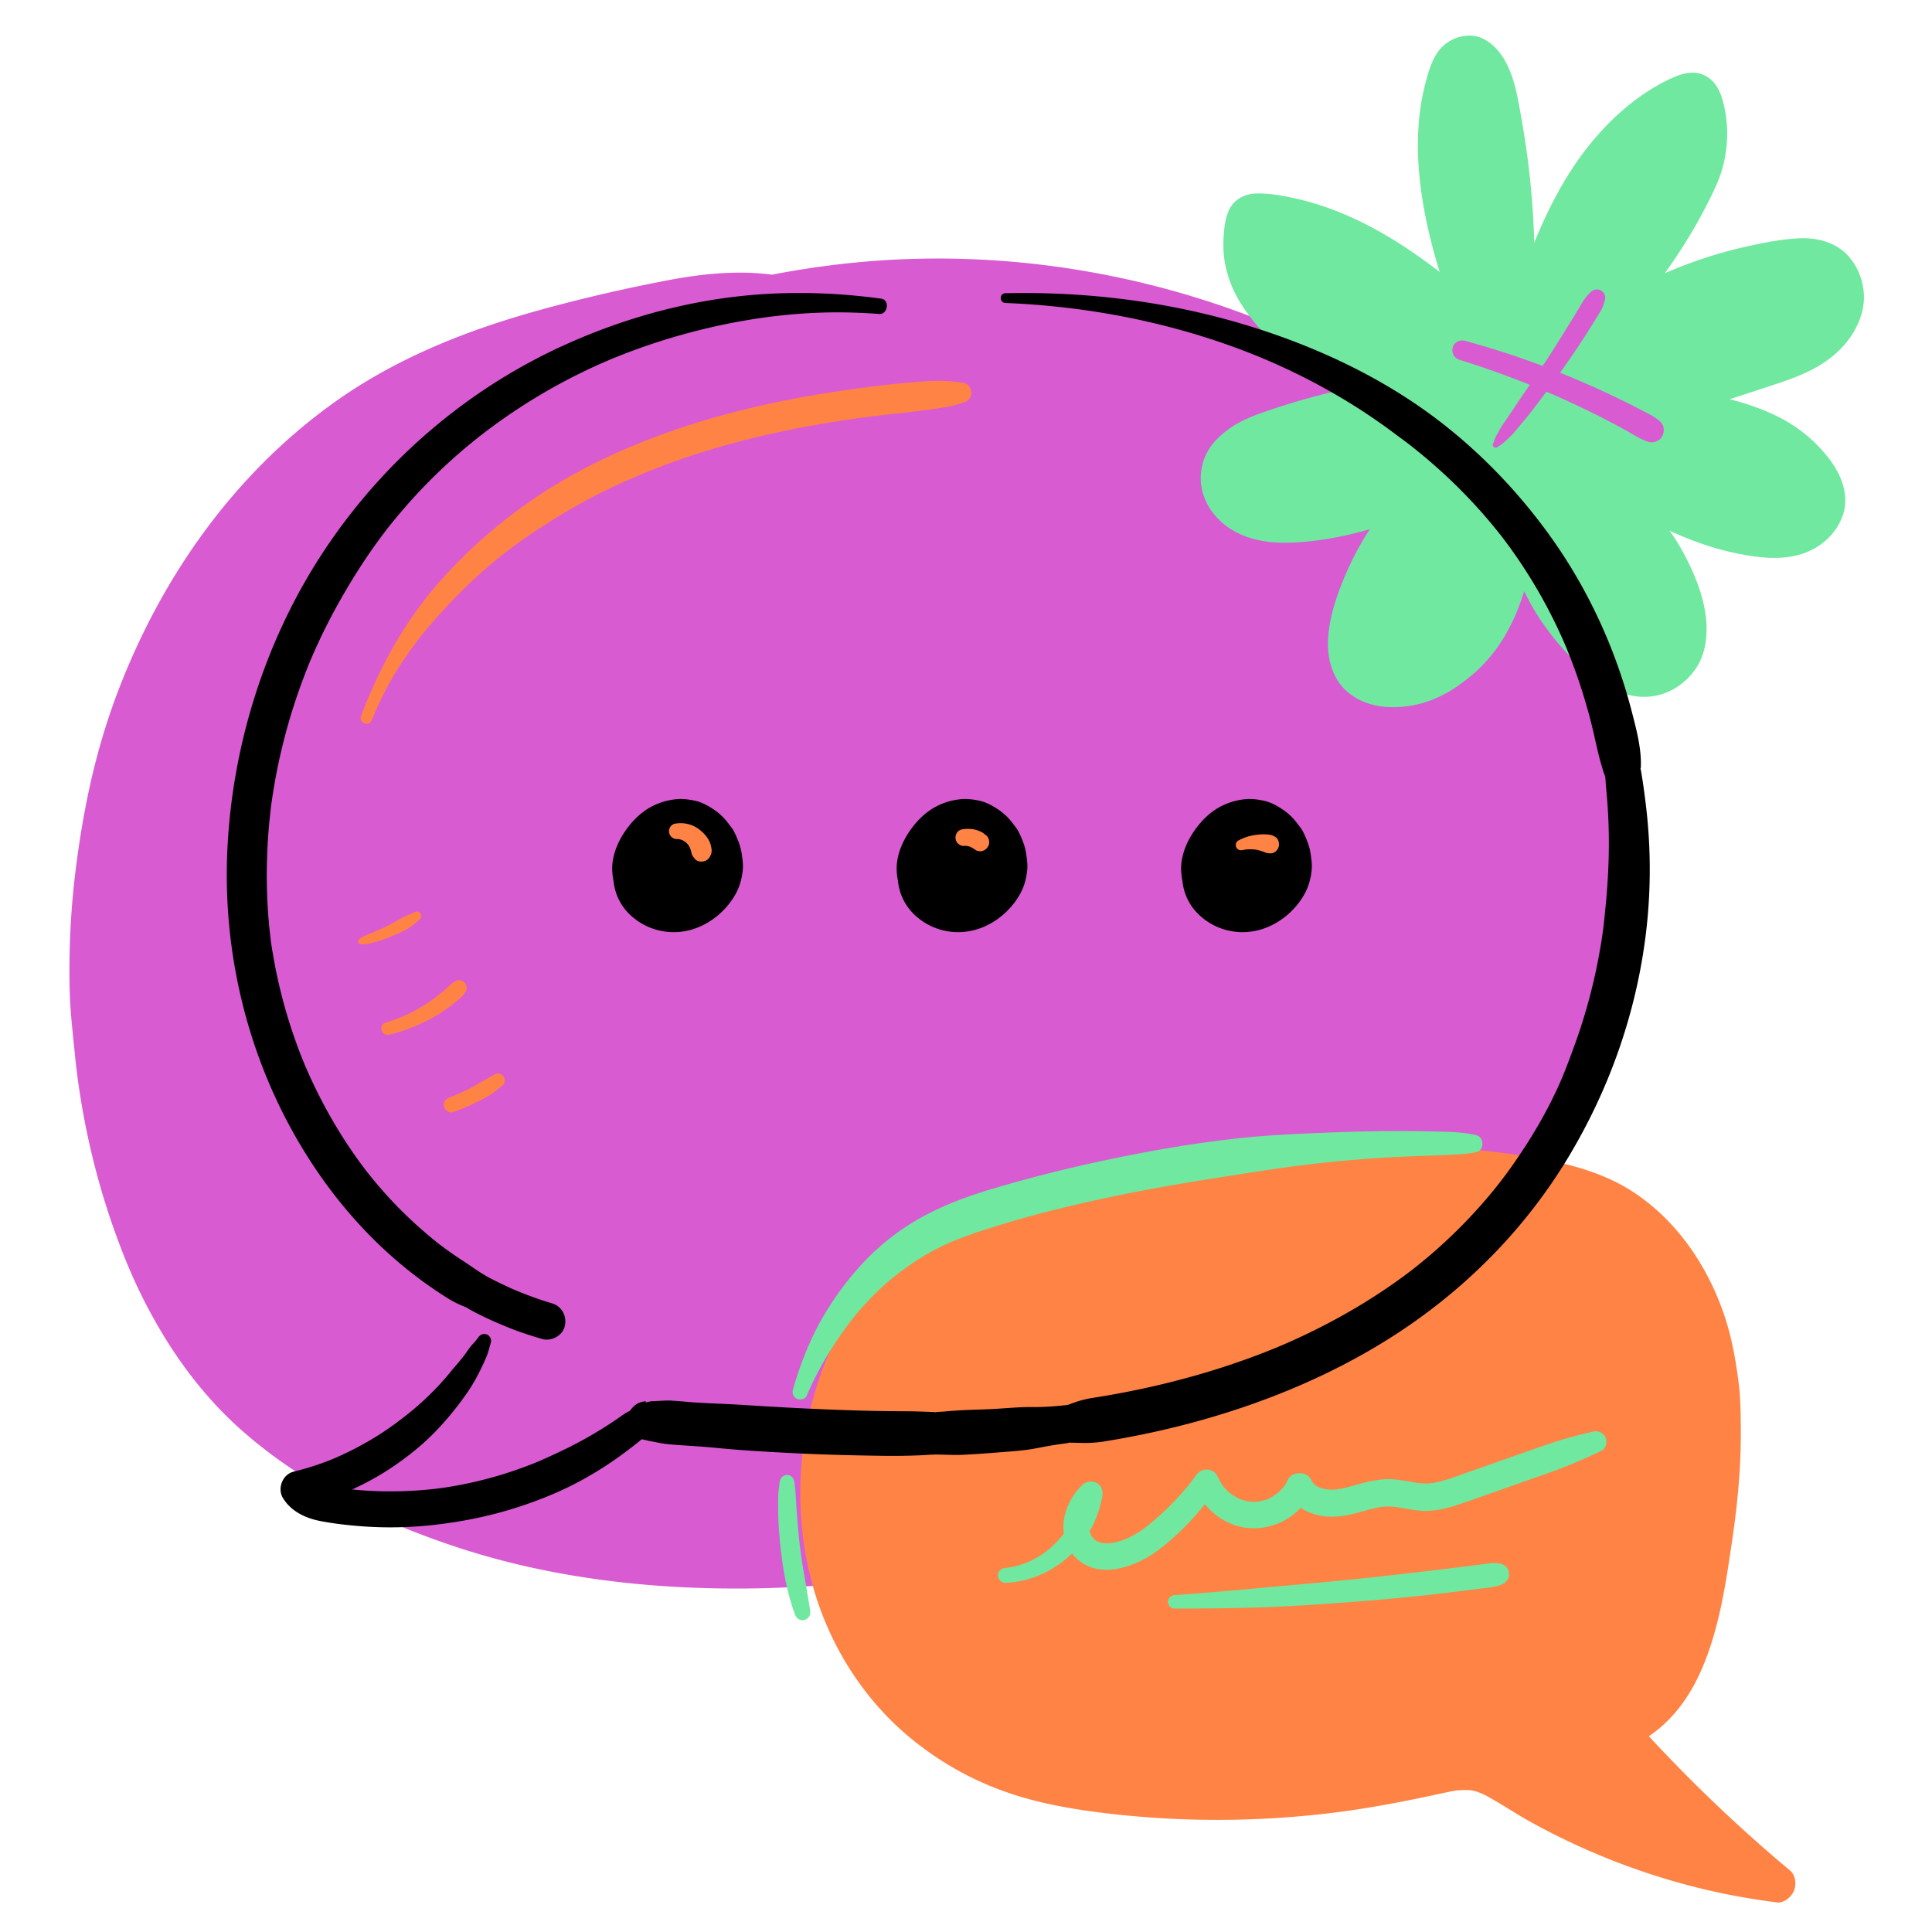 <?xml version="1.0" encoding="UTF-8"?><svg xmlns="http://www.w3.org/2000/svg" data-name="ARTWORK" viewBox="0 0 1000 1000"><g fill="#d85bd2"><path d="M412.969 148.945c-26.69-6.433-54.656-.791-81.418 5.338-38.844 8.896-77.768 18.926-113.618 36.327C52.828 270.745 5.492 497.213 76.745 655.875a270 270 0 0 0 10.126 20.224 266 266 0 0 0 7.592 12.862c9.624 15.297 21.116 29.39 34.457 41.601 14.988 13.72 32.133 24.932 50.036 34.541 122.918 65.971 273.859 53.62 407.457 13.465 30.959-9.305 61.89-20.182 88.753-38.167 48.577-32.522 79.557-85.217 104.653-138.014 23.709-49.88 43.867-102.234 50.191-157.099 6.323-54.864-2.176-112.815-32.147-159.203-22.373-34.627-55.472-61.182-91.02-82.06-98.579-57.896-220.472-74.685-331.032-45.596"/><path d="M414.041 145.056c-22.639-6.161-45.986-4.275-68.745.086-22.634 4.336-45.216 9.559-67.415 15.751-37.428 10.439-73.712 24.993-105.405 47.767-51.548 37.04-88.824 90.066-111.355 149.032-11.61 30.384-17.977 60.782-21.94 92.401a416 416 0 0 0-3.202 47.272c-.085 8.038-.032 16.11.509 24.132.525 7.785 1.49 16.225 2.15 23.034 2.964 30.575 9.829 62.144 20.484 92.09 6.713 18.868 13.763 34.851 24.261 52.529 11.238 18.922 25.102 36.476 41.602 51.087 32.017 28.352 72.187 47.725 112.593 60.932 39.517 12.916 81.199 19.158 122.68 20.677 42.222 1.547 84.931-1.641 126.496-9.193 41.644-7.566 82.869-16.981 123.072-30.351 40.739-13.548 79.451-33.138 108.914-65.086 13.879-15.05 26.017-31.349 37.234-48.764 10.998-17.074 20.104-34.899 29.065-53.084 39.084-79.317 69.807-167.598 52.582-256.953-7.979-41.392-27.084-79.495-56.129-110.101-28.547-30.08-64.633-53.078-101.925-70.767-76.129-36.112-162.487-50.651-246.215-40.642-20.359 2.434-40.516 6.124-60.356 11.311-5.536 1.447-8.901 7.566-7.399 13.031 1.537 5.593 7.477 8.851 13.031 7.399 77.663-20.306 160.322-17.63 237.033 6.519 37.89 11.928 73.83 28.884 106.98 51.435 31.971 21.749 59.99 49.557 77.233 84.774 17.442 35.623 23.159 76.229 20.953 116.102-2.347 42.422-14.433 84.329-30.11 123.96-14.841 37.517-32.521 74.414-54.149 108.526-20.498 32.331-47.071 60.998-80.506 79.703-18.521 10.362-38.091 17.761-58.29 24.29-19.305 6.24-38.864 11.762-58.55 16.666-19.992 4.98-40.158 9.368-60.547 12.366-5.193.763-9.017 1.264-14.052 1.981-4.772.68-9.677 1.308-15.054 1.931a642 642 0 0 1-30.682 2.82c-78.919 5.324-159.502-4.724-230.313-41.004-18.811-9.638-37.002-20.866-52.704-35.102-15.207-13.787-27.735-29.916-38.099-47.594-9.384-16.005-16.355-31.382-22.422-47.764-5.193-14.022-9.724-28.444-12.952-43.054-6.632-30.01-9.352-58.766-9.114-89.772s3.467-59.818 11.53-89.47c8.058-29.634 17.114-56.929 31.219-83.666 14.002-26.541 30.834-50.225 51.673-71.459 21.41-21.816 45.793-39.458 73.17-53.253 39.434-19.87 83.265-31.154 126.215-40.566 21.154-4.636 43.27-8.378 64.809-4.183 5.038.981 7.212-6.398 2.144-7.777Z"/></g><g fill="#70e8a0"><path d="M763.83 181.035c-16.892-47.051-33.955-98.303-16.739-145.866 1.502-4.15 4.608-7.755 8.738-9.313 12.034-4.54 19.563 9.93 22.062 21.408a414.5 414.5 0 0 1 8.085 121.807c8.073-23.974 16.231-48.14 28.993-69.982s30.623-41.47 53.616-52.018c3.662-1.68 8.163-3.063 11.519-.833 2.23 1.482 3.301 4.194 4.055 6.737 4.067 13.701 2.577 28.458-3.636 41.329-14.893 30.854-35.83 58.755-61.226 81.741 30.715-22.812 67.279-37.679 105.198-42.775 9.836-1.322 20.771-1.796 27.416 8.216 4.643 6.996 4.428 16.166.573 23.625-7.786 15.066-24.084 20.667-39.345 25.578l-60.579 19.497c32.025 2.815 68.11 7.82 87 33.832 3.359 4.625 6.083 10.092 5.731 15.797-.474 7.686-6.633 14.161-13.805 16.965s-15.17 2.539-22.796 1.467c-29.735-4.18-56.499-19.671-82.405-34.854a998 998 0 0 1 27.812 34.11c13.083 16.79 33.748 59.302 4.767 71.907-18.148 7.893-40.385-16.29-49.736-28.818-12.69-17.003-20.574-37.698-21.635-58.939-2.633 20.608-5.842 41.644-15.668 59.949s-27.628 33.636-48.362 34.95c-7.23.458-15.011-1.024-20.209-6.07-8.312-8.069-7.067-21.669-3.844-32.796 8.956-30.919 28.767-58.578 55.159-77.009-23.711 17.348-52.288 27.971-81.574 30.321-11.893.955-24.518.433-34.13-7.707-4.445-3.764-7.511-9.179-7.723-14.999-.522-14.347 13.646-21.572 26.076-25.871a376.6 376.6 0 0 1 97.561-19.804c-39.454-6.15-80.557-13.244-105.846-52.469-6.94-10.764-8.429-23.975-4.807-36.259.338-1.145.871-2.2 1.767-2.973 1.73-1.492 4.262-1.477 6.54-1.311 48.787 3.559 88.845 38.294 124.979 71.266"/><path d="M767.951 179.899c-6.963-20.434-13.757-41.016-18.034-62.21-2.125-10.531-3.413-19.606-3.877-30.422a152 152 0 0 1 .127-15.858q.238-3.88.699-7.739c.033-.277.227-1.759.155-1.245-.096.684.044-.291.053-.351.06-.393.116-.787.178-1.18q.299-1.92.656-3.828a132 132 0 0 1 3.899-15.513q.557-1.754 1.169-3.488c.143-.405.284-1.319.591-1.618-.059.057-.684 1.363-.057.218.157-.287.301-.58.464-.864.244-.426.516-.832.786-1.241.672-1.016-.66.665.185-.206.396-.409.777-.822 1.203-1.202.047-.042.51-.494.553-.473-.013-.007-1.085.719-.154.17.419-.247.834-.492 1.259-.729.145-.081.898-.379.104-.07-.83.323.08-.006.292-.074.406-.131.817-.226 1.227-.336.113-.03.524-.042.602-.121-.15.152-1.534.101-.572.092.382-.003.761-.034 1.143-.021.167.006.559.089.744.051-.027.005-1.44-.314-.843-.1.334.12.716.157 1.059.259.173.052.343.117.517.167.862.247-.412-.102-.568-.254.449.44 1.493.878 2.065 1.206.566.324-.581-.46-.585-.465.086.135.32.259.439.368.383.351.766.695 1.129 1.068q.416.428.807.879c.178.205 1.109 1.137.378.435-.704-.675.156.246.333.505q.476.7.912 1.425.666 1.111 1.25 2.269.346.684.664 1.381c.091.2.174.405.269.602.385.797-.453-1.204-.158-.369.633 1.786 1.302 3.54 1.802 5.372 1.361 4.987 2.217 10.151 3.144 15.232a413 413 0 0 1 2.661 16.468q.134.953.264 1.907c-.158-1.147.048.367.097.746q.29 2.226.554 4.454.492 4.139.901 8.288a414.5 414.5 0 0 1 .529 75.585c-.291 3.466 2.892 6.456 6.078 6.885 3.557.478 6.555-1.678 7.691-5.021 3.517-10.35 7.039-20.702 10.948-30.912a379 379 0 0 1 3.734-9.388l.352-.848c.08-.192.585-1.383.233-.557-.325.763.076-.175.118-.273l.362-.842q.423-.982.854-1.961c2.214-5.031 4.574-9.998 7.124-14.867 4.587-8.76 9.815-17.142 15.799-25.016.505-.665-.316.427-.328.425.054.008.445-.566.491-.625a147 147 0 0 1 3.528-4.294 136 136 0 0 1 4.593-5.107 122 122 0 0 1 10.339-9.741c.873-.729 1.765-1.433 2.651-2.147.639-.515-.431.336-.456.348.217-.11.431-.328.626-.476q.732-.553 1.473-1.092 2.858-2.082 5.851-3.965c2.993-1.883 4.038-2.441 6.121-3.549a94 94 0 0 1 4.47-2.228l.718-.331c1.573-.734-1.025.343-.05.021 1.125-.372 2.209-.747 3.368-1.007 1.36-.306-1.258-.039.103.032.245.013.522.03.767.019.822-.039-1.219-.391-.49-.036 1.678.817-.871-.583.302.168-.094-.06-.968-.971-.553-.383.066.093.405.506.506.539-.244-.079-.888-1.437-.308-.296.114.224.248.438.363.662.097.189.188.531.33.685-.266-.289-.497-1.333-.195-.366.763 2.441 1.412 4.891 1.855 7.414.05.282.295 2.047.178 1.013-.115-1.013-.003-.024.015.153q.061.577.116 1.153c.126 1.347.21 2.693.231 4.046.039 2.513-.115 5.012-.378 7.51-.125 1.188-.179-.194.046-.305-.065.032-.118.767-.133.857a59 59 0 0 1-2.293 9.289 60 60 0 0 1-.58 1.651c-.168.458-.44 1.884-.849 2.179.005-.004.599-1.338.209-.513-.125.264-.238.535-.36.801q-.428.927-.882 1.84a265 265 0 0 1-17.113 29.535 269 269 0 0 1-9.691 13.56c-.181.238-.95 1.226-.21.279a302 302 0 0 1-2.487 3.149 267.3 267.3 0 0 1-31.078 32.687c-3.273 2.912-3.218 8.277-.688 11.551 2.458 3.181 7.788 4.851 11.349 2.266 12.023-8.729 24.778-16.384 38.234-22.696a229 229 0 0 1 4.678-2.131c.871-.385 1.746-.761 2.62-1.139.478-.207 1.587-.616-.577.242.53-.21 1.054-.439 1.582-.655a229 229 0 0 1 31.439-10.3 228 228 0 0 1 24.672-4.708l-2.456.33c4.564-.603 9.173-1.047 13.763-.454l-2.469-.332c1.89.274 3.6.838 5.413 1.393-2.69-.822-1.372-.592-.651-.223q.681.35 1.331.755c.401.25.975.523 1.286.88l-1.176-.895q.355.296.694.609c.706.652 1.263 1.481 1.969 2.115q-1.402-1.85-.545-.663.228.325.438.661.502.784.93 1.61c.361.698.647 2.192-.076-.322.143.497.364.983.517 1.479.361 1.165.602 2.354.775 3.56l-.335-2.494a25.8 25.8 0 0 1-.018 6.267l.336-2.5a27 27 0 0 1-1.239 5.143l-.182.501q-.545 1.386.343-.77c-.182.248-.327.708-.456.968a35.5 35.5 0 0 1-2.812 4.674c-.182.255-.4.511-.569.777 1.489-2.348.78-1.003.291-.421a38 38 0 0 1-3.251 3.409 40 40 0 0 1-1.763 1.542c-.558.461-1.964 1.3.453-.323-.257.173-.503.376-.753.558a51 51 0 0 1-4.338 2.814 65 65 0 0 1-4.191 2.23q-1.075.524-2.166 1.014l-.877.389c-1.629.723 2.322-.954.289-.121-6.6 2.702-13.455 4.74-20.245 6.899l-25.631 8.148c-9.691 3.081-19.367 6.207-29.047 9.321-4.65 1.496-7.645 5.797-6.986 10.701.679 5.051 4.676 8.024 9.579 8.457 6.458.57 12.91 1.217 19.337 2.078l-2.593-.348c11.469 1.557 22.932 3.775 33.829 7.756 1.259.46 2.506.95 3.749 1.453 1.4.566-1.008-.426-1.03-.438.265.146.582.251.861.374q1.071.472 2.13.971a80 80 0 0 1 7.36 3.944 71 71 0 0 1 4.979 3.318q.37.273.739.548c1.459 1.08-1.924-1.555-.522-.401 2.083 1.715 4.099 3.484 5.973 5.428a59 59 0 0 1 3.108 3.489c.241.293.551.591.74.918-.241-.415-1.47-1.939-.517-.658a48 48 0 0 1 1.533 2.174c1.034 1.562 1.909 3.186 2.715 4.874.566 1.186-.817-2.4-.258-.536.131.439.296.868.425 1.308.283.967.483 1.942.631 2.938l-.349-2.596c.168 1.419.189 2.815.035 4.236l.349-2.596a17.5 17.5 0 0 1-.747 3.225q-.153.447-.33.884.998-2.291.503-1.255c-.265.486-.503.983-.789 1.459-.246.41-.522.796-.78 1.197-.883 1.374 1.703-1.972.036-.099a23 23 0 0 1-2.252 2.195c-1.684 1.432 1.733-1.187.247-.186-.405.272-.804.548-1.219.805-.973.602-2.007 1.037-3.006 1.578 2.671-1.448 1.139-.486.333-.208q-1.114.383-2.255.677c-1.33.343-2.679.588-4.039.78l2.597-.349c-4.936.617-9.888.329-14.806-.319l2.598.349c-12.603-1.736-24.783-5.513-36.496-10.418l2.335.985c-16.173-6.828-31.373-15.664-46.492-24.526-4.224-2.476-9.676-1.29-12.619 2.519-3.119 4.037-2.438 9.085.765 12.844a1004 1004 0 0 1 25.815 31.564l1.396 1.784c.32.41 1.272 1.639 0-.007-1.142-1.479-.592-.773-.342-.438a102 102 0 0 1 2.446 3.405 109 109 0 0 1 5.12 8.286 113 113 0 0 1 5.33 10.843l-.987-2.339c2.564 6.077 4.605 12.411 5.52 18.958l-.35-2.603c.476 3.589.597 7.21.119 10.806l.35-2.604c-.328 2.275-.895 4.49-1.773 6.616l.987-2.34a23 23 0 0 1-1.976 3.686c-.18.27-.382.527-.559.798-.811 1.237 1.711-2.063.723-.951-.482.542-.953 1.084-1.472 1.592s-1.192.945-1.671 1.482c.285-.319 2.237-1.661.851-.678q-.444.315-.902.61a29 29 0 0 1-4.438 2.321l2.34-.988a20 20 0 0 1-4.436 1.204l2.604-.35c-1.898.25-3.782.232-5.68-.007l2.605.35c-2.508-.357-4.919-1.077-7.261-2.035l2.341.988c-3.858-1.629-7.433-3.836-10.784-6.336-.238-.177-.47-.374-.715-.541-.181-.123 1.889 1.488 1.097.842-.407-.332-.821-.655-1.227-.989a85 85 0 0 1-2.567-2.2 103 103 0 0 1-4.687-4.453 124 124 0 0 1-7.951-8.866q-.793-.978-1.571-1.967c-.899-1.139 1.627 2.137.605.782q-.424-.56-.844-1.122a113 113 0 0 1-4.626-6.733 113 113 0 0 1-8.619-16.467l.989 2.343c-3.629-8.681-6.156-17.769-7.438-27.092l.35 2.608a108 108 0 0 1-.777-8.423c-.269-5.116-4.319-10.057-9.811-9.811-2.537.114-5.169.947-6.937 2.873-1.882 2.05-2.522 4.201-2.873 6.937q-.299 2.337-.611 4.672l.351-2.609c-2.143 15.91-4.887 31.899-11.082 46.801l.993-2.354c-1.827 4.326-3.911 8.548-6.385 12.543a100 100 0 0 1-3.617 5.388q-.435.61-.882 1.212c-.03.041-.455.595-.45.6-.005-.005 1.341-1.706.765-.99-.734.912-1.465 1.824-2.231 2.71a72 72 0 0 1-4.28 4.548 69 69 0 0 1-3.492 3.172c-.188.159-.386.311-.569.477-.976.881.706-.383.772-.534-.266.604-1.851 1.355-2.402 1.732a61 61 0 0 1-2.893 1.863 57 57 0 0 1-5.391 2.875c-.295.137-.594.264-.888.403-1.048.498 2.002-.806.922-.383-.528.207-1.053.423-1.585.621a50 50 0 0 1-3.226 1.08 49 49 0 0 1-7.143 1.546l2.531-.34c-3.514.461-7.037.548-10.557.093l2.538.341a32 32 0 0 1-3.491-.69q-.976-.255-1.93-.586c-.818-.285-1.84-1.16.421.228-.989-.607-2.079-1.023-3.055-1.671a19 19 0 0 1-.816-.572q1.804 1.428.961.72c-.422-.395-.862-.766-1.266-1.181-.328-.337-.627-.696-.943-1.043-1.083-1.193 1.451 2.128.134.091-.582-.899-.999-1.865-1.508-2.801 1.326 2.441.586 1.412.305.599q-.299-.867-.528-1.756a29 29 0 0 1-.623-3.194l.344 2.558c-.45-3.531-.323-7.075.135-10.599l-.345 2.565c.918-6.584 2.964-12.975 5.287-19.185a156 156 0 0 1 1.819-4.612c.595-1.449-.34.796-.372.879.183-.485.414-.96.624-1.435q.526-1.193 1.075-2.376a148 148 0 0 1 4.723-9.303 145 145 0 0 1 11.055-17.071q.393-.521.789-1.039c.784-1.032-1.577 2.009-.404.53.541-.681 1.082-1.362 1.632-2.036q1.65-2.022 3.373-3.982a144 144 0 0 1 6.981-7.401c2.722-2.688 5.518-5.299 8.431-7.781a170 170 0 0 1 4.44-3.63c1.005-.8-2 1.521-.502.387q.623-.474 1.251-.943c.838-.624 1.675-1.25 2.531-1.85l-9.66-16.527c-8.258 6.019-17.269 11.04-26.463 15.471a166 166 0 0 1-5.159 2.375c-.377.166-2.424 1.04-.934.411 1.565-.66-.592.24-.95.385q-.79.32-1.586.634c-1.237.487-2.471.973-3.724 1.416a160.5 160.5 0 0 1-31.998 7.734l2.549-.342c-8.123 1.079-16.45 1.812-24.612.736l2.552.343c-2.72-.388-5.408-.974-8.004-1.885-.323-.114-.643-.238-.965-.355-1.3-.47.723.403.866.381-.417.065-1.488-.694-1.868-.891-1.336-.691-2.546-1.531-3.809-2.337-.99-.632 1.561 1.296.659.525-.272-.233-.555-.453-.825-.688q-.777-.674-1.493-1.412c-.716-.738-.91-1.02-1.362-1.535-.755-.861 1.168 1.698.576.721-.175-.29-.387-.563-.57-.849a22 22 0 0 1-1.015-1.768c-.155-.302-.29-.614-.442-.916-.514-1.02.7 1.985.394.887-.392-1.406-.816-2.732-1.015-4.188l.344 2.557a21.2 21.2 0 0 1 .067-5.114l-.344 2.558c.211-1.339.626-2.565 1-3.858.326-1.123-1.152 2.425-.411.98.124-.242.237-.488.363-.729.378-.72.803-1.416 1.266-2.085.154-.223.329-.436.477-.662-1.541 2.341-1.207 1.509-.741.986.459-.516.907-1.034 1.394-1.525q.664-.668 1.373-1.291c.265-.233.539-.454.805-.686 1.29-1.123-2.006 1.45-.601.455a52 52 0 0 1 7.158-4.274 68 68 0 0 1 2.02-.947c.271-.122.545-.239.816-.36 1.633-.727-2.321.937-.661.283a123 123 0 0 1 4.104-1.554c15.057-5.328 30.55-9.541 46.176-12.828a381 381 0 0 1 27.224-4.69l-2.573.346a385 385 0 0 1 24.985-2.519c4.85-.329 8.852-3.438 9.52-8.404.58-4.315-2.174-9.889-6.943-10.635-18.351-2.872-36.871-5.876-54.357-12.36a136 136 0 0 1-4.509-1.764c-1.86-.766 2.243.974-.011-.008q-3.172-1.38-6.256-2.943a104 104 0 0 1-11.778-6.959 98 98 0 0 1-2.869-2.043c-.331-.245-1.968-1.497-.521-.378 1.405 1.087-.309-.252-.69-.56a94 94 0 0 1-5.429-4.738c-3.643-3.436-6.946-7.199-10.148-11.043q-.663-.797-1.31-1.607l-.647-.82c-.695-.874 1.489 1.982.358.452-.859-1.162-1.722-2.322-2.533-3.519a42 42 0 0 1-2.438-4.081c-.385-.737-.725-1.49-1.086-2.238-.127-.263-.427-1.162-.009.068.481 1.417-.046-.16-.148-.472a39 39 0 0 1-1.156-4.532c-.093-.477-.437-2.779-.243-1.245.185 1.461.032.203-.007-.165a45 45 0 0 1-.123-1.368c-.23-3.133-.106-6.27.298-9.383l-.329 2.447c.314-2.21.765-4.414 1.367-6.565.131-.468.2-1.183.48-1.566l-.532 1.307q.755-1.228-.597.681l-1.14.824q.943-.534-.275.031c-1.618.667.321.026.731-.04l-2.494.335c3.077-.327 6.304.24 9.352.648l-2.52-.339c8.819 1.219 17.59 3.029 25.988 6.033q3.109 1.112 6.162 2.369l.733.304c.942.386-1.106-.457-1.002-.423.495.164.979.422 1.457.632q1.577.694 3.137 1.423a174 174 0 0 1 12.075 6.236c7.933 4.485 15.538 9.532 22.887 14.916a347 347 0 0 1 5.471 4.104c1.346 1.028-1.516-1.183-.181-.14q.649.505 1.296 1.013 1.402 1.101 2.794 2.217a441 441 0 0 1 10.787 8.943c7.887 6.741 15.545 13.736 23.209 20.727 3.722 3.395 9.991 3.953 13.619 0 3.396-3.699 3.975-9.993 0-13.619-16.874-15.395-34.168-30.537-53.03-43.476-18.284-12.542-38.676-22.918-60.42-27.808-6.5-1.461-13.396-2.712-20.079-2.644-5.482.056-10.683 2.246-13.682 7.003-2.272 3.604-3.086 8.599-3.471 12.772l.33-2.454c-.961 7.127-.973 13.978.642 21.042 1.423 6.222 3.872 12.302 7.215 17.738 5.786 9.409 13.101 17.712 21.791 24.536 8.866 6.962 18.348 12.343 28.737 16.688 8.91 3.727 18.182 6.471 27.586 8.632 10.69 2.456 21.528 4.189 32.361 5.873l2.577-19.039c-21.94 1.513-43.804 4.809-65.186 9.964a376 376 0 0 0-30.776 8.822c-8.079 2.694-16.478 5.596-23.35 10.77-3.96 2.981-7.478 6.262-10.033 10.577s-3.888 9.317-3.925 14.31c-.087 11.702 7.36 21.987 17.319 27.557 8.941 5.001 19.38 6.348 29.485 5.953s20.358-1.923 30.243-4.215c19.386-4.494 38.314-12.276 54.812-23.441 2.043-1.383 4.039-2.828 6.032-4.281 2.074-1.512 3.692-3.157 4.398-5.719.631-2.291.346-5.341-.965-7.374-2.619-4.062-8.71-6.507-13.094-3.433-8.156 5.719-15.93 11.966-22.845 19.153s-13.119 15.063-18.54 23.398c-5.455 8.388-9.878 17.311-13.61 26.586-3.656 9.084-6.576 18.548-7.306 28.359-.757 10.179 2.016 21.581 10.167 28.351 9.377 7.788 21.389 8.898 33.026 6.935 9.167-1.546 18.064-5.739 25.479-11.29.905-.677 1.854-1.332 2.7-2.076l-.555.453q-1.78 1.439 1.366-1.032.295-.228.588-.457a67 67 0 0 0 2.683-2.222 71 71 0 0 0 4.861-4.666c3.49-3.679 6.693-7.71 9.438-11.973 11.565-17.96 15.941-39.523 18.801-60.366q.68-4.953 1.312-9.912h-19.621c1.192 22.547 8.974 44.734 22.311 62.981 4.942 6.761 10.376 13.207 16.521 18.91 7.032 6.526 14.945 12.311 24.102 15.425s19.135 1.986 27.266-3.268c7.164-4.629 12.445-11.706 14.347-20.082 3.612-15.908-2.255-32.625-9.426-46.678-2.866-5.616-6.168-11.042-10.004-16.051-7.673-10.019-15.648-19.819-23.75-29.493q-2.91-3.473-5.849-6.921l-11.854 15.363c16.72 9.796 33.536 19.366 51.548 26.618 8.679 3.494 17.639 6.34 26.828 8.14 10.301 2.018 21.272 3.409 31.562.535s19.086-10.283 22.587-20.541c3.47-10.169-.83-20.931-7.025-29.022-5.39-7.039-11.749-12.918-19.228-17.72-6.731-4.323-14.207-7.557-21.769-10.114-17.116-5.789-35.383-7.725-53.292-9.302l2.593 19.159c21.104-6.795 42.221-13.557 63.267-20.53 8.386-2.779 16.932-5.839 24.434-10.584 8.345-5.279 15.286-12.51 19.153-21.672 2.142-5.076 3.243-10.774 2.586-16.284-.782-6.557-3.074-12.186-7.291-17.3-6.291-7.628-16.435-10.316-25.971-9.872-9.681.451-19.505 2.453-28.932 4.622a229 229 0 0 0-28.155 8.422c-18.853 6.987-36.885 16.169-53.383 27.679-1.014.708-2.031 1.414-3.03 2.145-.317.232-1.931 1.193-2.023 1.55.004-.015 1.424-1.067.65-.519-.543.385-1.069.799-1.6 1.201l10.661 13.817c15.926-14.727 30.07-31.396 42.143-49.416a266 266 0 0 0 15.999-27.248c2.69-5.278 5.357-10.635 7.188-16.281 1.814-5.595 2.81-11.519 3.082-17.39s-.33-11.844-1.651-17.552c-1.556-6.723-4.259-13.134-11.092-15.84-6.138-2.431-12.736.316-18.255 3.019a98 98 0 0 0-12.644 7.437c-17.065 11.805-30.699 27.942-41.156 45.766-11.811 20.132-19.773 42.274-27.195 64.316q-1.366 4.063-2.721 8.13l13.769 1.863a416 416 0 0 0-.45-70.476 436 436 0 0 0-4.841-36.121c-1.77-10.004-3.272-20.409-7.898-29.574-3.878-7.684-11.204-15.202-20.532-14.434-5.498.453-10.736 3.025-14.209 7.372-3.717 4.653-5.381 10.377-6.935 16.047-6.023 21.968-4.952 45.381-.809 67.571 4.158 22.272 11.609 43.781 19.492 64.967q1.444 3.877 2.906 7.747c.814 2.158 2.885 3.637 5.257 2.985 2.127-.585 3.733-3.063 2.985-5.257Z"/></g><g fill="#ff8345"><path d="M802.673 610.426c-79.687-11.806-161.503-9.082-240.228 7.999-36.171 7.848-73.384 19.698-99.086 46.332-13.445 13.933-23.011 31.279-29.551 49.504-18.152 50.589-12.069 110.438 20.179 153.435 15.604 20.805 36.843 37.34 60.84 47.365 20.049 8.376 41.707 12.198 63.311 14.514 54.18 5.809 109.332 2.45 162.407-9.893 8.013-1.863 16.33-3.938 24.362-2.161 6.232 1.378 11.71 4.959 17.131 8.327 41.694 25.895 88.955 42.775 137.619 49.153a786.5 786.5 0 0 1-81.425-78.843c31.154-12.16 41.151-50.543 46.464-83.561 5.671-35.244 10.807-71.303 4.689-106.473-6.117-35.17-25.377-69.873-57.305-85.84-12.565-6.284-26.456-9.417-40.31-11.742a389.8 389.8 0 0 0-115.98-1.931"/><path d="M803.889 606.015c-37.921-6.2-76.282-9.248-114.695-9.492-19.227-.122-38.58 1.23-57.707 3.091a695 695 0 0 0-57.528 8.026c-32.604 5.956-66.39 14.187-94.545 32.405-14.722 9.526-27.186 21.638-37.076 36.119-9.676 14.167-16.597 30.457-21.246 46.932-8.855 31.385-9.227 65.43-.615 96.91 8.684 31.746 26.951 60.659 52.77 81.214 13.866 11.039 29.098 19.659 45.77 25.718 18.147 6.594 37.3 9.775 56.42 11.945 38.023 4.317 76.568 4.082 114.545-.598 19.596-2.415 38.787-6.215 58.057-10.43 1.052-.23 2.105-.452 3.163-.653.603-.114 1.209-.213 1.813-.324.327-.06 1.896-.254.158-.049 2.423-.285 4.811-.341 7.247-.274.103.003 1.605.099.517.003-1.18-.104.688.123.958.178q1.443.293 2.848.738c.464.147 3.395 1.425 1.55.517.995.49 2 .953 2.979 1.478 7.751 4.152 15.042 9.168 22.742 13.433 31.321 17.349 65.381 30.064 100.452 37.294 9.007 1.857 18.076 3.286 27.193 4.483 3.722.488 7.533-2.84 8.846-5.95 1.396-3.307.945-8.109-2.001-10.574a792.5 792.5 0 0 1-81.514-78.754l-4.215 15.966c13.346-5.323 23.858-14.307 31.836-26.222 7.44-11.113 12.196-24.084 15.624-36.941 3.765-14.116 5.919-28.622 8.063-43.054 2.782-18.728 4.747-37.412 4.739-56.366-.004-9.297.008-18.541-1.205-27.774-1.083-8.242-2.431-16.497-4.49-24.558-3.622-14.185-9.656-28.118-17.628-40.403-8.236-12.692-18.628-23.786-31.175-32.289-13.896-9.418-30.239-14.373-46.589-17.473a385 385 0 0 0-55.687-6.404 390 390 0 0 0-27.444-.174c-9.618.277-19.454.556-28.959 2.128a384 384 0 0 0-9.699 1.732c-.603.116-1.258.193-1.844.359-.072.02-1.641.402-.524.254-4.352.577-8.649 3.462-8.427 8.427.182 4.069 3.746 9.047 8.427 8.427 4.299-.57 8.824-.488 13.163-.617 4.413-.131 8.801-.558 13.207-.835a390 390 0 0 1 52.968.271c4.405.323 8.807.695 13.2 1.148a391 391 0 0 1 9.4 1.084l1.408.183q1.045.138-.216-.029l.938.13c8.347 1.201 16.688 2.536 24.901 4.471 3.987.939 7.943 2.022 11.832 3.311a109 109 0 0 1 5.354 1.928c.466.182 2.958 1.256 1.369.546 1.068.477 2.133.957 3.186 1.467a87 87 0 0 1 8.973 5.029 89 89 0 0 1 3.869 2.628c.623.447 1.524.92 2.022 1.494-.036-.042-1.324-1.06-.496-.377.369.305.748.598 1.119.901 5.199 4.252 9.93 9.063 14.171 14.269.496.608 1.665 2.121.55.653q.77 1.009 1.519 2.032 1.5 2.054 2.909 4.172a121 121 0 0 1 5.29 8.739c1.65 3 3.178 6.066 4.586 9.187.353.782.691 1.57 1.037 2.355-.746-1.693.045.128.329.837a139 139 0 0 1 1.827 4.821 159 159 0 0 1 5.685 19.755c.351 1.614.693 3.233.949 4.866.098.624.176 1.254.267 1.879 0 .006.218 1.546.098.667s.082.658.083.666q.144 1.17.274 2.342c.485 4.372.873 8.768 1.204 13.154 1.338 17.737-.716 35.328-2.896 52.914q-.207 1.653-.42 3.305c-.005.04-.208 1.592-.081.631s-.08.591-.086.631a728 728 0 0 1-1.004 7.068c-.645 4.389-1.325 8.773-2.021 13.154-1.029 6.476-2.102 12.941-3.452 19.359-1.309 6.225-2.843 12.409-4.735 18.484a142 142 0 0 1-3.097 8.925q-.422 1.09-.863 2.174c-.833 2.04.488-1.062-.208.486a132 132 0 0 1-1.942 4.181 89 89 0 0 1-4.395 7.924 76 76 0 0 1-2.471 3.706c-.243.341-.741 1.37-1.118 1.53.682-.29 1.093-1.358.334-.434-.265.323-.524.652-.791.974a60 60 0 0 1-6.018 6.3q-.807.727-1.643 1.423c-.239.199-.482.392-.721.591-1.071.895.438-.11.456-.347-.046.625-3.032 2.111-3.61 2.471a52 52 0 0 1-5.585 3.022c-.311.144-.875.497-1.18.529.185-.019 2.089-.86.473-.22-3.197 1.267-5.713 3.19-6.672 6.672-.945 3.433.152 6.712 2.457 9.294a792.5 792.5 0 0 0 81.335 78.933l6.844-16.524c2.176.29-1.267-.184-1.691-.245q-1.49-.216-2.98-.446a371 371 0 0 1-6.373-1.038 345 345 0 0 1-38.15-8.813 349 349 0 0 1-24.509-8.138c-4.035-1.508-8.022-3.124-12.012-4.744-1.4-.568 1.318.568-.071-.027l-1.188-.507a343 343 0 0 1-9.432-4.219 346 346 0 0 1-22.991-11.761c-7.412-4.148-14.437-9.083-21.981-12.972-4.271-2.202-8.728-3.965-13.495-4.65-5.755-.827-11.174-.441-16.901.511-9.304 1.547-18.454 4.113-27.719 5.905a488 488 0 0 1-25.336 4.212c.069-.01-2.588.349-1.496.206 1.14-.15-.788.1-1.035.132q-.695.09-1.39.177-1.854.233-3.709.452a492 492 0 0 1-21.386 2.046 489 489 0 0 1-56.009.909 486 486 0 0 1-27.95-1.958 447 447 0 0 1-13.616-1.559c1.747.227.184.024-.143-.023q-.899-.127-1.796-.256a305 305 0 0 1-3.14-.473q-3.585-.557-7.154-1.207c-8.898-1.624-17.721-3.714-26.332-6.494a165 165 0 0 1-6.404-2.212 151 151 0 0 1-4.218-1.628c.028.011-2.508-1.051-1.255-.511 1.147.494-.393-.177-.664-.296q-.541-.238-1.08-.48-1.437-.647-2.86-1.325a145 145 0 0 1-5.282-2.65c-7.095-3.741-13.839-8.078-20.253-12.89-.128-.096-1.172-.904-.281-.21.96.747-.357-.287-.581-.466a149 149 0 0 1-6.917-5.853c-2.928-2.636-5.751-5.389-8.459-8.251s-5.3-5.833-7.766-8.905c-.329-.41-.652-.824-.98-1.234.216.271 1.13 1.497.052.066a139 139 0 0 1-4.905-6.883 147 147 0 0 1-11.342-20.305q-.557-1.212-1.093-2.434-.305-.7-.605-1.4c.037.086.626 1.537.226.521-.745-1.894-1.51-3.777-2.21-5.688a158 158 0 0 1-3.542-10.89c-2.109-7.375-3.616-14.871-4.746-22.453-.211-1.414.195 1.666.035.244-.043-.381-.095-.762-.141-1.143a172 172 0 0 1-.847-9.178 173 173 0 0 1-.368-11.529 176 176 0 0 1 1.168-19.974c.084-.724.378-3.432.148-1.306.822-7.603 2.629-15.24 4.671-22.596a170 170 0 0 1 5.61-16.77c.355-.902.721-1.8 1.086-2.698.131-.321.73-1.648.021-.05.225-.507.441-1.017.666-1.524 3.417-7.713 7.451-15.173 12.129-22.196a126 126 0 0 1 3.322-4.746c.327-.444.663-.881.989-1.326.85-1.161-.844 1.025.07-.089.701-.854 1.382-1.724 2.092-2.571a112 112 0 0 1 8.266-8.85c2.797-2.687 5.75-5.173 8.762-7.613 1.064-.862-1.105.809.002 0 .416-.304.823-.619 1.238-.925a131 131 0 0 1 7.323-5.032c6.544-4.186 13.432-7.821 20.513-11.01a207 207 0 0 1 2.503-1.105c.22-.095 1.731-.736.753-.326-.898.376.304-.124.4-.163a245 245 0 0 1 5.85-2.309 244 244 0 0 1 11.168-3.907c7.515-2.433 15.133-4.539 22.801-6.432 35.902-8.863 71.756-14.429 108.351-17.13 37.353-2.756 74.955-3.113 112.276.255a674 674 0 0 1 27.304 3.035c5.064.666 6.302-8.154 1.216-8.985Z"/></g><path d="M456.139 154.593c-27.682-3.794-55.842-4.07-83.503.024-27.518 4.073-54.08 12.114-79.443 23.504-50.993 22.901-94.247 59.98-125.174 106.497-30.718 46.202-48.133 101.55-50.409 156.919-2.113 51.399 10.214 103.115 35.904 147.747 12.386 21.518 27.939 41.519 46.258 58.311 9.369 8.588 19.51 16.446 30.229 23.279 2.309 1.472 4.599 2.846 7.074 4.02 1.847.876 3.929 1.563 5.7 2.543-2.18-1.206-.059.143.323.352q1.3.708 2.613 1.396c5.788 3.034 11.78 5.669 17.84 8.106 5.535 2.226 11.308 4.081 17.033 5.756 4.803 1.405 10.637-1.7 11.772-6.684 1.167-5.125-1.541-10.268-6.684-11.772-5.794-1.695-11.371-3.737-16.969-5.988-.692-.278-1.38-.564-2.069-.847 2.3.946-.038-.022-.425-.19a185 185 0 0 1-4.067-1.831 221 221 0 0 1-7.996-3.914c-5.231-2.694-10.058-6.318-14.994-9.531a198 198 0 0 1-11.795-8.306c-2.132-1.619 1.082.879-.55-.424-9.311-7.436-18.05-15.495-26.08-24.306-3.87-4.246-7.555-8.649-11.116-13.156-1.601-2.026 1.339 1.784-.217-.279-.453-.6-.909-1.197-1.36-1.799a243 243 0 0 1-7.817-11.078c-6.645-9.995-12.551-20.473-17.736-31.297a264 264 0 0 1-3.648-7.953c-.306-.697-.605-1.397-.908-2.096-1.044-2.404.861 2.103-.134-.322-.579-1.41-1.155-2.82-1.715-4.237a265 265 0 0 1-6.124-17.234 263 263 0 0 1-8.475-34.73c-.515-2.98-1.076-5.989-1.392-8.998.321 3.061-.117-1.017-.205-1.752q-.312-2.631-.568-5.268a264 264 0 0 1-1.139-19.033 288 288 0 0 1 1.75-39.418c.188-1.665.337-3.35.608-5.003-.436 2.66.022-.143.084-.58a300 300 0 0 1 6.376-32.131 304.4 304.4 0 0 1 14.166-42.204c-.959 2.293.683-1.566.95-2.174a303 303 0 0 1 13.521-27.063c6.606-11.719 13.791-23.064 21.836-33.854q.752-1.009 1.514-2.012c.176-.232 1.889-2.445.495-.656a289 289 0 0 1 9.595-11.701 285 285 0 0 1 13.133-14.185 281 281 0 0 1 21.818-19.814 285 285 0 0 1 3.94-3.163c.138-.109 2.334-1.819.777-.618q1.939-1.499 3.891-2.98c-1.341 1.016.142-.093.475-.343a297 297 0 0 1 5.791-4.234 297 297 0 0 1 25.587-16.318 301 301 0 0 1 17.904-9.391c6.028-2.908 11.61-5.371 16.952-7.514a327 327 0 0 1 38.038-12.603c25.447-6.737 52.001-10.604 78.352-10.377a288 288 0 0 1 19.342.83c4.471.34 5.592-7.302 1.072-7.921ZM247.571 692.196q-.391.535-.787 1.068c-.116.156-.837 1.041-.416.52-1.293 1.599-.715.865-.45.571l-.487.536c-.326.357-.662.705-.984 1.066-1.443 1.611-2.612 3.509-3.918 5.236-.128.17-1.009 1.32-.487.643.464-.602.067-.087-.024.028l-.458.583a138 138 0 0 1-4.395 5.288l-.369.42a4.7 4.7 0 0 0-.776.927q-.91 1.179-.23.297c.161.036.499-.632-.07.071l-.354.437q-.474.581-.954 1.158-.901 1.082-1.823 2.145a145 145 0 0 1-3.775 4.189 149 149 0 0 1-7.905 7.826 153 153 0 0 1-9.848 8.296l1.699-1.313c-1.77 1.363-3.549 2.712-5.315 4.081l1.736-1.342c-10.886 8.396-22.879 15.152-35.527 20.514l2.217-.935a143.5 143.5 0 0 1-21.843 7.208c-5.796 1.405-8.621 8.654-5.566 13.681 4.223 6.948 11.723 10.435 19.451 11.916 6.928 1.328 14.007 2.133 21.038 2.671 12.979.993 26.053.689 38.978-.844 13.646-1.619 27.11-4.316 40.226-8.439 13.019-4.092 25.836-9.311 37.689-16.096 6.293-3.602 12.405-7.531 18.248-11.827 3.373-2.48 6.689-5.047 9.924-7.705s5.34-6.256 7.168-9.965c.93-1.886.926-3.966-.4-5.682-1.208-1.564-3.419-2.451-5.378-1.833-1.755.553-3.504 1.097-5.232 1.73-2.374.87-4.513 2.124-6.564 3.577a195 195 0 0 1-10.211 6.76c-6.913 4.272-14.035 8.18-21.395 11.627-4.135 1.937-8.267 3.881-12.474 5.659l2.215-.935a209 209 0 0 1-40.971 12.47c-4.02.783-8.063 1.442-12.122 1.988l2.472-.332c-13.638 1.808-27.447 2.276-41.171 1.285-3.95-.285-7.889-.694-11.814-1.216l2.479.333c-4.955-.67-10.076-1.286-14.73-3.211l2.228.94c-1.403-.606-2.724-1.335-3.94-2.263l1.886 1.457a14 14 0 0 1-2.187-2.188l1.457 1.885a15 15 0 0 1-.788-1.163l-5.566 13.681c16.922-4.155 33.073-11.331 47.422-21.215 7.358-5.068 14.316-10.66 20.557-17.057 6.134-6.288 11.729-13.135 16.741-20.348 2.704-3.891 4.986-7.945 7.071-12.2q1.543-3.151 2.932-6.374c1.037-2.404 1.599-5.037 2.359-7.546.507-1.677-.468-3.55-2.056-4.189-1.749-.703-3.36-.016-4.435 1.453Z"/><path d="M520.439 156.824c27.999 1.145 55.846 5.031 83.006 11.967 26.559 6.782 51.376 15.997 75.313 28.504 11.871 6.203 23.364 13.135 34.354 20.793a316 316 0 0 1 8.185 5.908c-1.807-1.347 1.187.905 1.79 1.349.6.442 1.205.876 1.806 1.318 1.4 1.03 2.784 2.08 4.171 3.126.339.256 1.425 1.105-.16-.129q.44.341.879.684.877.688 1.749 1.378a288 288 0 0 1 11.651 9.769 274 274 0 0 1 27.502 28.082 291 291 0 0 1 6.357 7.801l.689.883c-.034-.044-1.118-1.485-.445-.573.517.7 1.055 1.385 1.578 2.081q1.57 2.092 3.097 4.215a262.7 262.7 0 0 1 25.375 43.541 259 259 0 0 1 2.065 4.594q.467 1.069.927 2.141c.103.24.615 1.48.068.155-.573-1.388.101.254.21.518a288 288 0 0 1 13.31 40.526c1.769 7.139 3.083 14.319 5.228 21.354.286.938.54 1.889.845 2.821.228.697.429 1.264.727 1.971 1.423 3.373-.241-1.072-.228-1.068.482.153.661 5.7.739 6.454q.643 6.229 1.019 12.479c.986 16.382.456 32.725-1.143 49.047-.406 4.14-.779 8.277-1.3 12.406-.123.975-.386 2.703-.085.68-.159 1.065-.303 2.132-.463 3.197a292 292 0 0 1-6.188 30.247 289 289 0 0 1-7.14 23.333 513 513 0 0 1-4.285 11.659 293 293 0 0 1-2.01 5.134c-.401.994-.815 1.983-1.219 2.976-.477 1.172.165-.388.219-.514-.244.565-.484 1.131-.729 1.696-6.53 15.06-14.993 29.42-24.381 42.867a268 268 0 0 1-5.16 7.14c-.371.496-2.497 3.282-1.088 1.46a260 260 0 0 1-7.627 9.386 262 262 0 0 1-17.308 18.455 269 269 0 0 1-20.837 18.169l-1.106.866c.326-.255 1.724-1.312.044-.039a326 326 0 0 1-4.876 3.635 292 292 0 0 1-10.368 7.22c-13.951 9.276-28.676 17.368-43.896 24.361a351 351 0 0 1-5.162 2.322c-1.008.444-2.02.88-3.03 1.318-.182.079-1.639.703-.375.164 1.291-.551-.588.244-.814.338a371 371 0 0 1-11.867 4.691 394 394 0 0 1-23.772 8.065c-16.18 4.927-32.66 8.854-49.3 11.873a469 469 0 0 1-11.653 1.962c-5.131.798-10.348 2.577-15.095 4.638l4.982-1.348c-7.195.929-14.211 1.502-21.467 1.435-7.155-.066-14.37.772-21.526 1.077-7.207.307-14.388.403-21.573 1.05-.757.068-1.517.126-2.273.202-.6.06-5.599.251-3.74.386 1.406.102-2.172-.189-1.945-.181l-2.275-.081c-3.797-.141-7.578-.278-11.378-.288-28.509-.078-57.01-1.514-85.455-3.342-7.966-.512-15.944-.688-23.911-1.225-4.17-.281-8.339-.749-12.512-.963-1.895-.097-3.789.06-5.684.146l-2.841.129-1.704.077q-4.182 1.09-2.272.103c-5.224-.39-10.221 4.874-9.991 9.991.257 5.747 4.395 9.574 9.991 9.991-1.308-.098.558.267.643.291.703.195 1.479.29 2.2.432 1.467.288 2.932.589 4.401.863 3.627.676 7.27.862 10.942 1.111 6.069.412 12.155.786 18.209 1.385 12.131 1.2 24.285 1.909 36.458 2.542 12.149.632 24.308 1.061 36.47 1.304s24.317.53 36.431-.278c6.08-.406 12.111.286 18.185-.03s12.111-.732 18.156-1.22c6.615-.534 13.353-.915 19.87-2.193 6.005-1.177 9.578-1.788 15.766-2.6.303-.04 2.249-.558 1.467-.398-1.084.221 2.164.158 3.046.203 1.311.067 2.633.055 3.946.075a60 60 0 0 0 10.679-.779 469 469 0 0 0 14.891-2.639 445 445 0 0 0 29.566-6.777c39.269-10.44 77.625-26.432 111.351-49.262 34.182-23.139 63.157-53.062 84.46-88.475 20.61-34.261 34.23-72.203 39.615-111.825 2.764-20.337 3.227-40.701 1.455-61.157-.464-5.361-1.103-10.7-1.822-16.032-.331-2.45-.682-4.897-1.07-7.339a282 282 0 0 0-.606-3.663c-.09-.525-.356-1.335-.321-1.83-.059.833.218.838.252-.068.359-9.483-2.208-19.045-4.545-28.156-8.399-32.755-22.755-64.086-42.517-91.55-19.092-26.533-42.791-50.169-69.922-68.499-26.816-18.118-57.206-31.489-88.131-40.797-32.085-9.657-65.531-14.867-98.998-16.084-8.248-.3-16.503-.343-24.754-.162-3.261.072-3.248 4.923 0 5.056ZM342.276 426.472c-5.397-.086-9.481 4.777-12.148 9.47-3.233 5.689-5.722 12.131-5.05 18.639 1.112 10.76 11.479 19.322 22.29 19.691 10.942.374 21.198-6.648 26.236-16.121 1.504-2.828 2.615-5.927 2.717-9.129.372-11.68-7.703-23.988-19.393-26.547-15.584-3.41-30.041 11.762-31.848 26.409-.796 6.457.848 13.771 6.167 17.518"/><path d="M344.191 424.557c-2.209-1.891-5.18-2.71-8.011-1.711-2.791.984-5.15 2.478-7.222 4.588-4.091 4.165-7.128 9.435-9.338 14.797-4.445 10.783-2.057 23.073 6.409 31.159 8.168 7.802 19.616 10.814 30.572 8.138 10.26-2.506 19.486-10.006 24.417-19.295 1.962-3.696 2.969-7.551 3.416-11.691.325-3.008-.127-6.067-.586-9.036-.407-2.628-1.242-5.096-2.273-7.538-.575-1.363-1.16-2.708-1.884-3.999-.896-1.597-2.119-2.969-3.244-4.406l1.309 1.695c-2.382-3.465-5.198-6.24-8.723-8.537-2.868-1.869-5.787-3.48-9.176-4.232s-6.842-1.186-10.29-.778c-4.242.501-7.993 1.595-11.833 3.524-6.123 3.076-11.206 8.366-14.891 14.064-3.704 5.727-6.354 12.829-5.926 19.724.271 4.365 1.248 8.487 3.21 12.401 1.098 2.19 2.666 4.549 4.754 5.87 1.973 1.249 4.06 1.773 6.364 1.984 1.666.152 3.403-1.036 4.21-2.415.962-1.644.716-3.268 0-4.921.621 1.435.109.148 0-.182-.128-.387-.282-.763-.416-1.15a30 30 0 0 0-1.527-3.584c-.706-1.418.485 1.431.074.227-.15-.44-.309-.873-.437-1.32a21 21 0 0 1-.575-2.786l.264 1.964c-.253-2.031-.207-4.062.058-6.089l-.285 2.124c.476-3.281 1.363-6.624 2.635-9.687l-.848 2.008a35.7 35.7 0 0 1 4.506-7.682l-1.324 1.714a34.5 34.5 0 0 1 5.775-5.826l-1.725 1.332c2.033-1.569 4.239-2.903 6.601-3.917l-2.035.859a24.2 24.2 0 0 1 5.966-1.63l-2.253.303a22.2 22.2 0 0 1 5.594.03l-2.243-.301c1.528.228 2.978.661 4.409 1.239l-2.035-.859c1.209.512 2.414 1.031 3.627 1.534l-2.034-.858c1.141.495 2.351 1.035 3.341 1.797l-1.697-1.311a43.3 43.3 0 0 1 5.734 5.514l-1.309-1.695a35.6 35.6 0 0 1 3.95 6.994l-.842-1.994c.881 2.153 1.53 4.395 1.854 6.701l-.292-2.176c.168 1.697.211 3.394.022 5.092l.294-2.189c-.158 1.145-.362 2.307-.777 3.39l.834-1.977c-1.442 3.166-2.933 6.233-5.067 9.001l1.319-1.707a33.4 33.4 0 0 1-5.531 5.528l1.697-1.311a31.4 31.4 0 0 1-6.71 3.963l1.992-.841a28 28 0 0 1-6.769 1.887l2.205-.296c-2.187.287-4.377.312-6.564.019l2.195.295a25 25 0 0 1-5.767-1.596l1.963.829a26.2 26.2 0 0 1-5.775-3.384l1.655 1.279a25.4 25.4 0 0 1-4.199-4.213l1.273 1.648c-1.254-1.651-2.36-3.443-3.197-5.341l.801 1.898a20.5 20.5 0 0 1-1.412-5.113l.275 2.043c-.282-2.359-.155-4.681.148-7.031l-.261 1.94c.364-2.512 1.016-4.961 1.885-7.345q.19-.523.395-1.041c.068-.173.471-1.12.093-.258s.042-.091.117-.26q.181-.411.37-.82a35 35 0 0 1 1.57-3.039 27 27 0 0 1 1.228-1.905c.527-.739.295-.157-.109.122.179-.124.34-.407.484-.573.213-.247.956-1.412 1.145-1.41-.077 0-.801.907-.207.265.204-.22.404-.442.617-.654q.25-.249.513-.483c.102-.09.702-.62.167-.157-.682.59 1.158-.971 1.455-1.289.321-.344.125-.165-.118.048.343-.302.708-.54 1.021-.872.319-.339.603-.681.955-.989 1.043-.911 1.059-2.924 0-3.83Zm145.318 1.915c-5.397-.086-9.481 4.777-12.148 9.47-3.233 5.689-5.722 12.131-5.05 18.639 1.112 10.76 11.479 19.322 22.29 19.691 10.942.374 21.198-6.648 26.236-16.121 1.504-2.828 2.615-5.927 2.717-9.129.372-11.68-7.703-23.988-19.393-26.547-15.584-3.41-30.041 11.762-31.848 26.409-.796 6.457.848 13.771 6.167 17.518"/><path d="M491.424 424.557c-2.209-1.891-5.18-2.71-8.011-1.711-2.791.984-5.15 2.478-7.222 4.588-4.091 4.165-7.128 9.435-9.338 14.797-4.445 10.783-2.057 23.073 6.409 31.159 8.168 7.802 19.616 10.814 30.572 8.138 10.26-2.506 19.486-10.006 24.417-19.295 1.962-3.696 2.969-7.551 3.416-11.691.325-3.008-.127-6.067-.586-9.036-.407-2.628-1.242-5.096-2.273-7.538-.575-1.363-1.16-2.708-1.884-3.999-.896-1.597-2.119-2.969-3.244-4.406l1.309 1.695c-2.382-3.465-5.198-6.24-8.723-8.537-2.868-1.869-5.787-3.48-9.176-4.232s-6.842-1.186-10.29-.778c-4.242.501-7.993 1.595-11.833 3.524-6.123 3.076-11.206 8.366-14.891 14.064-3.704 5.727-6.354 12.829-5.926 19.724.271 4.365 1.248 8.487 3.21 12.401 1.098 2.19 2.666 4.549 4.754 5.87 1.973 1.249 4.06 1.773 6.364 1.984 1.666.152 3.403-1.036 4.21-2.415.962-1.644.716-3.268 0-4.921.621 1.435.109.148 0-.182-.128-.387-.282-.763-.416-1.15a30 30 0 0 0-1.527-3.584c-.706-1.418.485 1.431.074.227-.15-.44-.309-.873-.437-1.32a21 21 0 0 1-.575-2.786l.264 1.964c-.253-2.031-.207-4.062.058-6.089l-.285 2.124c.476-3.281 1.363-6.624 2.635-9.687l-.848 2.008a35.7 35.7 0 0 1 4.506-7.682l-1.324 1.714a34.5 34.5 0 0 1 5.775-5.826l-1.725 1.332c2.033-1.569 4.239-2.903 6.601-3.917l-2.035.859a24.2 24.2 0 0 1 5.966-1.63l-2.253.303a22.2 22.2 0 0 1 5.594.03l-2.243-.301c1.528.228 2.978.661 4.409 1.239l-2.035-.859c1.209.512 2.414 1.031 3.627 1.534l-2.034-.858c1.141.495 2.351 1.035 3.341 1.797l-1.697-1.311a43.3 43.3 0 0 1 5.734 5.514l-1.309-1.695a35.6 35.6 0 0 1 3.95 6.994l-.842-1.994c.881 2.153 1.53 4.395 1.854 6.701l-.292-2.176c.168 1.697.211 3.394.022 5.092l.294-2.189c-.158 1.145-.362 2.307-.777 3.39l.834-1.977c-1.442 3.166-2.933 6.233-5.067 9.001l1.319-1.707a33.4 33.4 0 0 1-5.531 5.528l1.697-1.311a31.4 31.4 0 0 1-6.71 3.963l1.992-.841a28 28 0 0 1-6.769 1.887l2.205-.296c-2.187.287-4.377.312-6.564.019l2.195.295a25 25 0 0 1-5.767-1.596l1.963.829a26.2 26.2 0 0 1-5.775-3.384l1.655 1.279a25.4 25.4 0 0 1-4.199-4.213l1.273 1.648c-1.254-1.651-2.36-3.443-3.197-5.341l.801 1.898a20.5 20.5 0 0 1-1.412-5.113l.275 2.043c-.282-2.359-.155-4.681.148-7.031l-.261 1.94c.364-2.512 1.016-4.961 1.885-7.345q.19-.523.395-1.041c.068-.173.471-1.12.093-.258s.042-.091.117-.26q.181-.411.37-.82a35 35 0 0 1 1.57-3.039 27 27 0 0 1 1.228-1.905c.527-.739.295-.157-.109.122.179-.124.34-.407.484-.573.213-.247.956-1.412 1.145-1.41-.077 0-.801.907-.207.265.204-.22.404-.442.617-.654q.25-.249.513-.483c.102-.09.702-.62.167-.157-.682.59 1.158-.971 1.455-1.289.321-.344.125-.165-.118.048.343-.302.708-.54 1.021-.872.319-.339.603-.681.955-.989 1.043-.911 1.059-2.924 0-3.83Zm145.318 1.915c-5.397-.086-9.481 4.777-12.148 9.47-3.233 5.689-5.722 12.131-5.05 18.639 1.112 10.76 11.479 19.322 22.29 19.691 10.942.374 21.198-6.648 26.236-16.121 1.504-2.828 2.615-5.927 2.717-9.129.372-11.68-7.703-23.988-19.393-26.547-15.584-3.41-30.041 11.762-31.848 26.409-.796 6.457.848 13.771 6.167 17.518"/><path d="M638.657 424.557c-2.209-1.891-5.18-2.71-8.011-1.711-2.791.984-5.15 2.478-7.222 4.588-4.091 4.165-7.128 9.435-9.338 14.797-4.445 10.783-2.057 23.073 6.409 31.159 8.168 7.802 19.616 10.814 30.572 8.138 10.26-2.506 19.486-10.006 24.417-19.295 1.962-3.696 2.969-7.551 3.416-11.691.325-3.008-.127-6.067-.586-9.036-.407-2.628-1.242-5.096-2.273-7.538-.575-1.363-1.16-2.708-1.884-3.999-.896-1.597-2.119-2.969-3.244-4.406l1.309 1.695c-2.382-3.465-5.198-6.24-8.723-8.537-2.868-1.869-5.787-3.48-9.176-4.232s-6.842-1.186-10.29-.778c-4.242.501-7.993 1.595-11.833 3.524-6.123 3.076-11.206 8.366-14.891 14.064-3.704 5.727-6.354 12.829-5.926 19.724.271 4.365 1.248 8.487 3.21 12.401 1.098 2.19 2.666 4.549 4.754 5.87 1.973 1.249 4.06 1.773 6.364 1.984 1.666.152 3.403-1.036 4.21-2.415.962-1.644.716-3.268 0-4.921.621 1.435.109.148 0-.182-.128-.387-.282-.763-.416-1.15a30 30 0 0 0-1.527-3.584c-.706-1.418.485 1.431.074.227-.15-.44-.309-.873-.437-1.32a21 21 0 0 1-.575-2.786l.264 1.964c-.253-2.031-.207-4.062.058-6.089l-.285 2.124c.476-3.281 1.363-6.624 2.635-9.687l-.848 2.008a35.7 35.7 0 0 1 4.506-7.682l-1.324 1.714a34.5 34.5 0 0 1 5.775-5.826l-1.725 1.332c2.033-1.569 4.239-2.903 6.601-3.917l-2.035.859a24.2 24.2 0 0 1 5.966-1.63l-2.253.303a22.2 22.2 0 0 1 5.594.03l-2.243-.301c1.528.228 2.978.661 4.409 1.239l-2.035-.859c1.209.512 2.414 1.031 3.627 1.534l-2.034-.858c1.141.495 2.351 1.035 3.341 1.797l-1.697-1.311a43.3 43.3 0 0 1 5.734 5.514l-1.309-1.695a35.6 35.6 0 0 1 3.95 6.994l-.842-1.994c.881 2.153 1.53 4.395 1.854 6.701l-.292-2.176c.168 1.697.211 3.394.022 5.092l.294-2.189c-.158 1.145-.362 2.307-.777 3.39l.834-1.977c-1.442 3.166-2.933 6.233-5.067 9.001l1.319-1.707a33.4 33.4 0 0 1-5.531 5.528l1.697-1.311a31.4 31.4 0 0 1-6.71 3.963l1.992-.841a28 28 0 0 1-6.769 1.887l2.205-.296c-2.187.287-4.377.312-6.564.019l2.195.295a25 25 0 0 1-5.767-1.596l1.963.829a26.2 26.2 0 0 1-5.775-3.384l1.655 1.279a25.4 25.4 0 0 1-4.199-4.213l1.273 1.648c-1.254-1.651-2.36-3.443-3.197-5.341l.801 1.898a20.5 20.5 0 0 1-1.412-5.113l.275 2.043c-.282-2.359-.155-4.681.148-7.031l-.261 1.94c.364-2.512 1.016-4.961 1.885-7.345q.19-.523.395-1.041c.068-.173.471-1.12.093-.258s.042-.091.117-.26q.181-.411.37-.82a35 35 0 0 1 1.57-3.039 27 27 0 0 1 1.228-1.905c.527-.739.295-.157-.109.122.179-.124.34-.407.484-.573.213-.247.956-1.412 1.145-1.41-.077 0-.801.907-.207.265.204-.22.404-.442.617-.654q.25-.249.513-.483c.102-.09.702-.62.167-.157-.682.59 1.158-.971 1.455-1.289.321-.344.125-.165-.118.048.343-.302.708-.54 1.021-.872.319-.339.603-.681.955-.989 1.043-.911 1.059-2.924 0-3.83Z"/><path fill="#70e8a0" d="M417.523 722.471c4.369-10.176 9.681-19.94 15.936-29.082 1.586-2.317 3.177-4.635 4.837-6.902a157 157 0 0 1 2.286-3.045c-.967 1.255.418-.518.609-.758q.671-.84 1.354-1.672a146 146 0 0 1 11.294-12.258 138 138 0 0 1 9.073-8.027q.735-.591 1.476-1.176c1.235-.979-.401.34-.422.323.042.034.993-.752 1.064-.805 4.365-3.268 8.82-6.411 13.513-9.195a120 120 0 0 1 7.652-4.169 131 131 0 0 1 6.386-2.974c.308-.134 1.612-.691.367-.163-1.381.586.551-.222.664-.268 6.016-2.449 12.193-4.558 18.38-6.528 25.949-8.261 52.726-14.396 79.45-19.543 13.405-2.582 26.883-4.748 40.365-6.886 6.831-1.083 13.667-2.137 20.502-3.194a802 802 0 0 1 10.243-1.518q2.315-.327 4.63-.643l-.25.033c.445-.063.891-.119 1.337-.177q1.337-.176 2.674-.348c13.695-1.76 27.426-3.081 41.201-4.031s27.524-1.177 41.286-1.892c3.612-.188 7.063-.502 10.616-1.2 4.466-.877 4.256-7.806 0-8.822-6.987-1.667-14.202-1.711-21.359-1.877a824 824 0 0 0-21.148-.221c-13.862.033-27.716.474-41.564 1.08-13.904.608-27.9 1.324-41.729 2.936a657 657 0 0 0-43.026 6.472c-27.259 5.024-54.355 11.315-80.933 19.198-13.351 3.96-26.497 8.792-38.638 15.693a122 122 0 0 0-27.621 21.463c-8.077 8.399-15.182 17.826-21.164 27.822-5.877 9.82-10.445 20.498-14.051 31.35a179 179 0 0 0-2.442 7.988c-.523 1.86.488 3.901 2.265 4.615 1.622.652 4.107.212 4.886-1.601Zm-13.997 44.856c-.277 2.231-.631 4.491-.704 6.74-.07 2.164-.067 4.333-.058 6.497.018 4.5.191 8.969.586 13.451.796 9.037 1.862 18.193 3.868 27.049a127 127 0 0 0 4.218 14.549c.715 2.012 2.825 3.574 5.035 2.859 2.291-.741 3.235-2.765 2.859-5.035-.726-4.375-1.424-8.748-2.18-13.118-.74-4.271-1.502-8.543-2.154-12.828a248 248 0 0 1-.452-3.096l-.099-.715c-.115-.824.091.731-.012-.095-.069-.557-.144-1.114-.213-1.672q-.415-3.346-.741-6.7c-.419-4.315-.78-8.643-1.105-12.966a252 252 0 0 1-.439-7.218c-.119-2.576-.466-5.135-.704-7.702-.185-2.001-1.639-3.951-3.852-3.852-2.3.103-3.585 1.701-3.852 3.852ZM520.36 819.28c18.888-.673 36.66-12.728 45.152-29.5 2.443-4.824 4.048-9.902 5.065-15.2.501-2.608-.305-5.62-2.83-6.953-2.478-1.309-5.402-.978-7.461.963-6.185 5.829-10.439 14.764-9.808 23.411.667 9.137 6.483 16.997 15.407 19.58 7.995 2.314 16.405.045 23.739-3.294 7.52-3.423 13.968-8.924 19.99-14.49 7.709-7.125 14.193-15.129 20.487-23.497l-11.809-1.543c3.434 9.793 10.965 17.233 20.756 20.648 9.249 3.226 20.033 1.572 28.133-3.847 4.771-3.191 8.876-7.459 11.45-12.625h-12.005c4.324 9.071 15.395 12.639 24.804 12.069 5.58-.338 10.931-1.926 16.298-3.364 1.249-.335 2.5-.658 3.76-.946a60 60 0 0 1 1.888-.402c.245-.048 1.993-.557 2.168-.373-.004-.004-1.794.183-.254.048.274-.024.546-.053.82-.076q.96-.08 1.924-.099c1.507-.028 3.004.085 4.502.239.157.016 1.113.132.179.017-.996-.123.217.039.458.077q.98.154 1.96.325c1.399.242 2.796.498 4.199.72 3.14.497 6.331.961 9.518.86 6.174-.196 12.125-1.894 17.919-3.902 11.245-3.896 22.456-7.89 33.683-11.837 6.3-2.214 12.629-4.351 18.848-6.784 6.634-2.596 13.068-5.492 19.518-8.513 2.463-1.154 3.214-4.535 2.241-6.84-1.072-2.54-3.778-3.821-6.462-3.171-5.602 1.357-11.179 2.674-16.681 4.394s-10.936 3.595-16.375 5.507l-32.338 11.367c-5.25 1.845-10.498 3.898-15.96 5.037-.659.137-1.325.235-1.985.367-.84.168.426-.037.463-.052-.225.093-.616.069-.859.092a31 31 0 0 1-6.275-.03q-.422-.043-.844-.091c-1.45-.158.067.067.204.028-.408.114-1.258-.196-1.681-.266-.747-.124-1.493-.257-2.239-.388-3.132-.549-6.287-1.096-9.463-1.298-3.048-.194-6.057.143-9.066.623-5.207.831-10.193 2.612-15.311 3.83-.719.171-1.44.333-2.164.478-.564.113-1.561.078-2.03.363-.039.024 1.619-.183.864-.118-.339.029-.678.073-1.017.101a29 29 0 0 1-4.96-.019c-.206-.019-.411-.047-.617-.064-.858-.07 1.861.327.433.048-.536-.105-1.072-.201-1.603-.33a22 22 0 0 1-1.365-.377c-.27-.084-1.973-.757-.854-.259s-.489-.25-.767-.398c-.458-.245-.889-.523-1.33-.795-1.31-.805.981.952-.11-.075a34 34 0 0 1-1.086-1.074c-.12-.123-.235-.34-.376-.435 1.059.715.677 1.005.29.318-.291-.518-.602-1.014-.862-1.55-2.208-4.556-9.787-4.525-12.005 0a26 26 0 0 1-1.786 3.114q-.25.372-.515.734-.664.89.264-.337c.058.094-1.067 1.233-1.178 1.353-.821.88-1.711 1.667-2.62 2.454q-.865.693.335-.253a27 27 0 0 1-2.245 1.496c-.344.206-2.919 1.861-3.198 1.64q1.436-.6.396-.19-.42.158-.846.302-.851.287-1.719.517c-.868.23-1.162.286-1.749.398q-.44.084-.883.153 1.63-.204.491-.074c-1.2.084-2.385.156-3.589.101-.432-.02-1.375-.289-1.765-.147q1.632.23.507.05-.435-.076-.868-.168a26 26 0 0 1-4.223-1.285q1.42.614.41.165c-.53-.262-1.065-.509-1.585-.79a29 29 0 0 1-3.002-1.88 73 73 0 0 0-.716-.521q1.173.924.322.244c-.449-.386-.904-.762-1.337-1.166-.868-.807-1.644-1.683-2.426-2.571q-.668-.831.218.297a25 25 0 0 1-2.32-3.757c-.173-.346-.949-2.219-.247-.473-.988-2.459-2.597-4.255-5.371-4.628-2.673-.359-4.942.898-6.438 3.085-.602.881-1.244 1.728-1.884 2.582-1.033 1.379.533-.662-.128.169-.276.347-.548.698-.824 1.045a140.4 140.4 0 0 1-22.585 22.524c-.016.013-1.393 1.094-.582.462.752-.586-.389.295-.49.37q-.492.368-.992.722a50 50 0 0 1-8.286 4.75l-.196.088q-1.005.438.436-.176c-.3-.011-.906.363-1.194.471q-1.19.451-2.407.826c-1.458.449-2.93.766-4.425 1.058-1.461.286 1.699-.15.229-.024-.329.028-.656.063-.985.088-.838.064-1.678.097-2.519.076-.627-.016-1.258-.125-1.882-.134 1.984.029.967.134.352.007a17 17 0 0 1-1.07-.257c-.702-.194-2.227-1.108-.427-.041-.625-.371-1.308-.633-1.925-1.028-.6-.383-.896-1.02.172.2-.237-.271-.59-.493-.854-.742-.31-.292-.958-1.281-1.326-1.427l.544.701a14 14 0 0 1-.49-.721c-.231-.364-.417-.75-.639-1.117-.425-.703.264-.271.151.456.055-.354-.437-1.223-.539-1.593-.112-.406-.186-.818-.285-1.227-.342-1.412.071 1.573.012.113-.041-1.004-.082-1.99-.005-2.995.022-.284.079-.582.085-.865-.041 1.995.012.149.13-.39q.29-1.312.718-2.586c.144-.43.309-.85.463-1.276.457-1.265-.595 1.266.145-.292.427-.898.917-1.754 1.405-2.618.961-1.702 1.922-3.365 3.11-4.927l-11.474-3.108a50 50 0 0 1-.056 1.504l-.04.641c-.067 1.113.059-.166.051-.298.059.97-.386 2.239-.6 3.181a45 45 0 0 1-1.795 5.957c-.078.207-.637 1.601-.359.931.274-.66-.344.759-.418.918a48 48 0 0 1-1.356 2.697 50 50 0 0 1-4.213 6.497c.594-.775-.219.255-.419.497a51 51 0 0 1-2.148 2.437 50 50 0 0 1-4.555 4.289c-.172.142-1.227.972-.581.479q-.602.46-1.22.9a50 50 0 0 1-2.695 1.799 48 48 0 0 1-6.08 3.204c.419-.184.027-.008-.171.071q-.9.363-1.812.69-1.622.58-3.282 1.033c-1.66.453-2.223.561-3.349.774a39 39 0 0 1-1.696.286c-.458.066-.127.017-.031.005-.431.054-.863.096-1.295.138-2.071.199-3.852 1.628-3.852 3.852 0 2.03 1.763 3.927 3.852 3.852Zm87.646 13.326c21.889-.04 43.815-.264 65.664-1.64 21.848-1.376 43.719-3.005 65.478-5.432a1733 1733 0 0 0 27.491-3.289c3.509-.448 6.988-.743 10.329-1.96 2.671-.973 4.446-3.279 4.053-6.208s-2.712-4.672-5.557-4.906c-1.309-.108-2.612-.223-3.921-.078-1.474.164-2.943.392-4.413.585q-3.923.514-7.849 1.012a1744 1744 0 0 1-16.448 2.002c-10.898 1.273-21.794 2.57-32.702 3.745-21.665 2.334-43.383 4.143-65.079 6.153a1752 1752 0 0 1-37.046 3.034c-1.881.134-3.491 1.509-3.491 3.491 0 1.891 1.598 3.495 3.491 3.491"/><path fill="#d85bd2" d="M775.214 231.299c.457-.442.966-.595 1.524-.975a19 19 0 0 0 1.921-1.522 76 76 0 0 0 3.394-3.203c2.067-2.091 3.901-4.473 5.799-6.718 4.081-4.826 7.89-9.84 11.644-14.924 7.261-9.835 14.359-19.837 20.984-30.113a506 506 0 0 0 5.493-8.762c.862-1.399 1.749-2.789 2.574-4.211 1.056-1.821 1.664-3.689 2.178-5.716 1.064-4.196-4.029-7.067-7.143-4.158-1.298 1.212-2.443 2.389-3.455 3.864-.928 1.353-1.724 2.807-2.573 4.212a689 689 0 0 1-4.666 7.614c-3.226 5.186-6.41 10.396-9.707 15.537-6.506 10.145-13.542 19.917-20.192 29.96-1.893 2.859-3.856 5.672-5.745 8.532-.939 1.421-1.712 2.963-2.547 4.448a22 22 0 0 0-1.019 2.101c-.349.813-.45 1.583-.828 2.211-.889 1.48 1.142 3.006 2.363 1.823Z"/><path fill="#d85bd2" d="M755.474 186.255a462 462 0 0 1 39.156 14.071q2.353.968 4.703 1.946c1.448.603-1.147-.49.293.123l1.061.451q1.379.588 2.753 1.186a459 459 0 0 1 38.098 18.702c3.793 2.085 7.567 4.753 11.737 5.985 2.554.754 5.801-.476 7.069-2.877s1.119-5.662-.979-7.586c-2.907-2.666-6.564-4.304-10.034-6.112a461 461 0 0 0-28.358-13.566c-13.171-5.757-26.571-10.94-40.229-15.424a462 462 0 0 0-22.55-6.767c-2.58-.704-5.679.875-6.293 3.573-.632 2.775.835 5.446 3.573 6.293Z"/><path fill="#ff8345" d="M192.582 372.449c4.026-10.134 9.016-19.688 14.99-28.807a207 207 0 0 1 8.83-12.452l.43-.56q-.297.384-.007.011a220 220 0 0 1 10.522-12.503c7.397-8.156 15.083-15.989 23.392-23.225a255 255 0 0 1 9.493-7.874q.84-.662 1.683-1.32c.262-.204.954-.795-.211.162.365-.3.751-.576 1.127-.861a272 272 0 0 1 13.497-9.621c9.213-6.156 18.678-11.944 28.467-17.14a298 298 0 0 1 14.858-7.362c2.871-1.325 5.768-2.59 8.67-3.846.773-.334 1.544-.672 2.318-1.004.319-.137.75-.259 1.033-.44-.175.112-1.589.665-.289.122a372 372 0 0 1 4.671-1.916c24.394-9.801 49.832-16.825 75.604-21.914a567 567 0 0 1 19.405-3.474 629 629 0 0 1 14.502-2.167l1.118-.153c.282-.038 1.513-.202.374-.051l.654-.086 1.399-.183c13.59-1.762 27.302-2.816 40.81-5.145 3.135-.54 6.087-1.329 9.088-2.374 2.088-.727 3.906-2.629 3.8-4.991-.096-2.153-1.52-4.556-3.8-4.991-6.984-1.333-13.948-1.333-21.02-.851-6.566.448-13.1 1.043-19.637 1.806-13.846 1.616-27.66 3.571-41.382 6.031-26.237 4.705-52.191 11.282-77.17 20.642-22.72 8.514-44.799 19.313-64.791 33.137-18.736 12.956-36.008 28.355-50.697 45.776a124 124 0 0 0-3.275 4.02c.128-.166.641-.829 0 0l-1.141 1.477q-.711.925-1.415 1.857a222 222 0 0 0-4.93 6.807 212 212 0 0 0-8.819 13.774c-5.715 9.739-10.607 19.999-14.95 30.418a195 195 0 0 0-3.002 7.67c-.561 1.526.628 3.297 2.102 3.702 1.712.47 3.099-.585 3.702-2.102Zm-5.834 116.258c2.723.318 5.486-.595 8.113-1.285 2.711-.712 5.341-1.752 7.926-2.83 2.614-1.09 5.316-2.176 7.771-3.599 2.528-1.465 4.697-3.332 6.85-5.293.834-.76.855-2.154.179-3.003-.752-.944-1.886-1.081-2.951-.589-2.44 1.128-4.911 2.131-7.286 3.397-2.354 1.255-4.633 2.627-7.027 3.811-2.317 1.146-4.705 2.124-7.049 3.209-2.426 1.123-5.121 1.873-7.254 3.491-1.175.891-.744 2.52.729 2.692Zm14.673 46.813c7.38-1.729 14.538-4.462 21.218-8.044a83 83 0 0 0 9.323-5.823 75 75 0 0 0 4.759-3.754c1.668-1.421 3.258-2.759 4.343-4.694 1.943-3.465-1.919-7.208-5.353-5.353-1.806.976-3.156 2.42-4.678 3.773-1.344 1.195-2.735 2.337-4.132 3.469q-.483.39-.971.775c-.693.547.17-.114-.484.369-.782.578-1.562 1.156-2.359 1.714a84 84 0 0 1-4.35 2.848c-6.108 3.733-12.229 6.444-19.044 8.452-4.018 1.184-2.347 7.223 1.728 6.268m33.2 40.087a111 111 0 0 0 13.479-5.82c2.044-1.053 4.139-2.122 6.053-3.399 2.12-1.415 4.121-3.054 6.094-4.665 1.353-1.105 1.283-3.401.278-4.663-1.078-1.354-3.036-1.849-4.581-.915-1.981 1.198-4.034 2.252-6.04 3.402-1.884 1.08-3.724 2.221-5.642 3.243s-3.861 1.978-5.836 2.873-3.617 1.56-5.884 2.399c-1.914.708-3.422 2.682-2.733 4.813.613 1.895 2.749 3.469 4.813 2.733Zm115.661-141.322q.812-.013 1.618.09l-1.109-.149c.946.136 1.857.392 2.741.753l-1.055-.445c.994.423 1.915.971 2.772 1.627l-.95-.734q1.277 1.007 2.279 2.288l-.777-1.006a12.8 12.8 0 0 1 1.615 2.78l-.529-1.253c.298.736.568 1.507.79 2.269.109.375.176.754.263 1.133.279 1.216 1.031 2.001 1.755 2.936.916 1.182 2.72 1.526 4.095 1.341 1.501-.202 2.779-1.003 3.562-2.328.615-1.042 1.011-2.121.999-3.358-.007-.786-.194-1.68-.376-2.47a11.6 11.6 0 0 0-1.407-3.412c-1.308-2.146-2.994-3.8-4.993-5.283-3.527-2.614-8.095-3.507-12.366-2.699-.907.171-1.985 1.05-2.41 1.853-.43.815-.602 1.654-.479 2.571.26 1.938 1.942 3.529 3.961 3.497Zm148.584 3.565a11.5 11.5 0 0 1 2.252.071l-1.189-.16q1.47.212 2.844.781l-1.111-.469c1.148.492 2.293 1.128 3.288 1.884a3.5 3.5 0 0 0 1.746.557q.936.21 1.873-.084c.99-.32 1.8-.856 2.439-1.683.612-.792 1.054-1.817 1.008-2.845-.053-1.186-.436-2.521-1.375-3.321-.846-.719-1.788-1.526-2.81-2.011-1.038-.493-2.141-.927-3.268-1.172-2.318-.505-4.525-.508-6.848-.062-.976.187-2.132 1.125-2.59 1.992-.462.875-.647 1.778-.514 2.763.122.909.496 1.849 1.192 2.488.814.748 1.922 1.347 3.064 1.269Zm144.175 2.167a26 26 0 0 1 1.615-.298c-.644.098.135-.011.275-.025q.4-.04.8-.064a23 23 0 0 1 3.383.04c.274.023.546.055.819.083q.448.054-.35-.045.196.032.393.068.79.143 1.569.341c1.101.28 2.173.646 3.223 1.078l-1.125-.475c.809.345 1.565.722 2.437.851 1.246.184 2.51.248 3.632-.475.875-.564 1.522-1.29 1.928-2.254.853-2.02.185-4.849-1.928-5.885-.612-.3-1.227-.619-1.89-.784-.621-.154-1.401-.196-2.067-.252a23 23 0 0 0-1.875-.077c-1.619.001-3.224.2-4.822.448-2.834.44-5.576 1.424-8.102 2.774-1.19.636-1.611 2.191-1.108 3.382.539 1.278 1.858 1.857 3.195 1.568Z"/></svg>